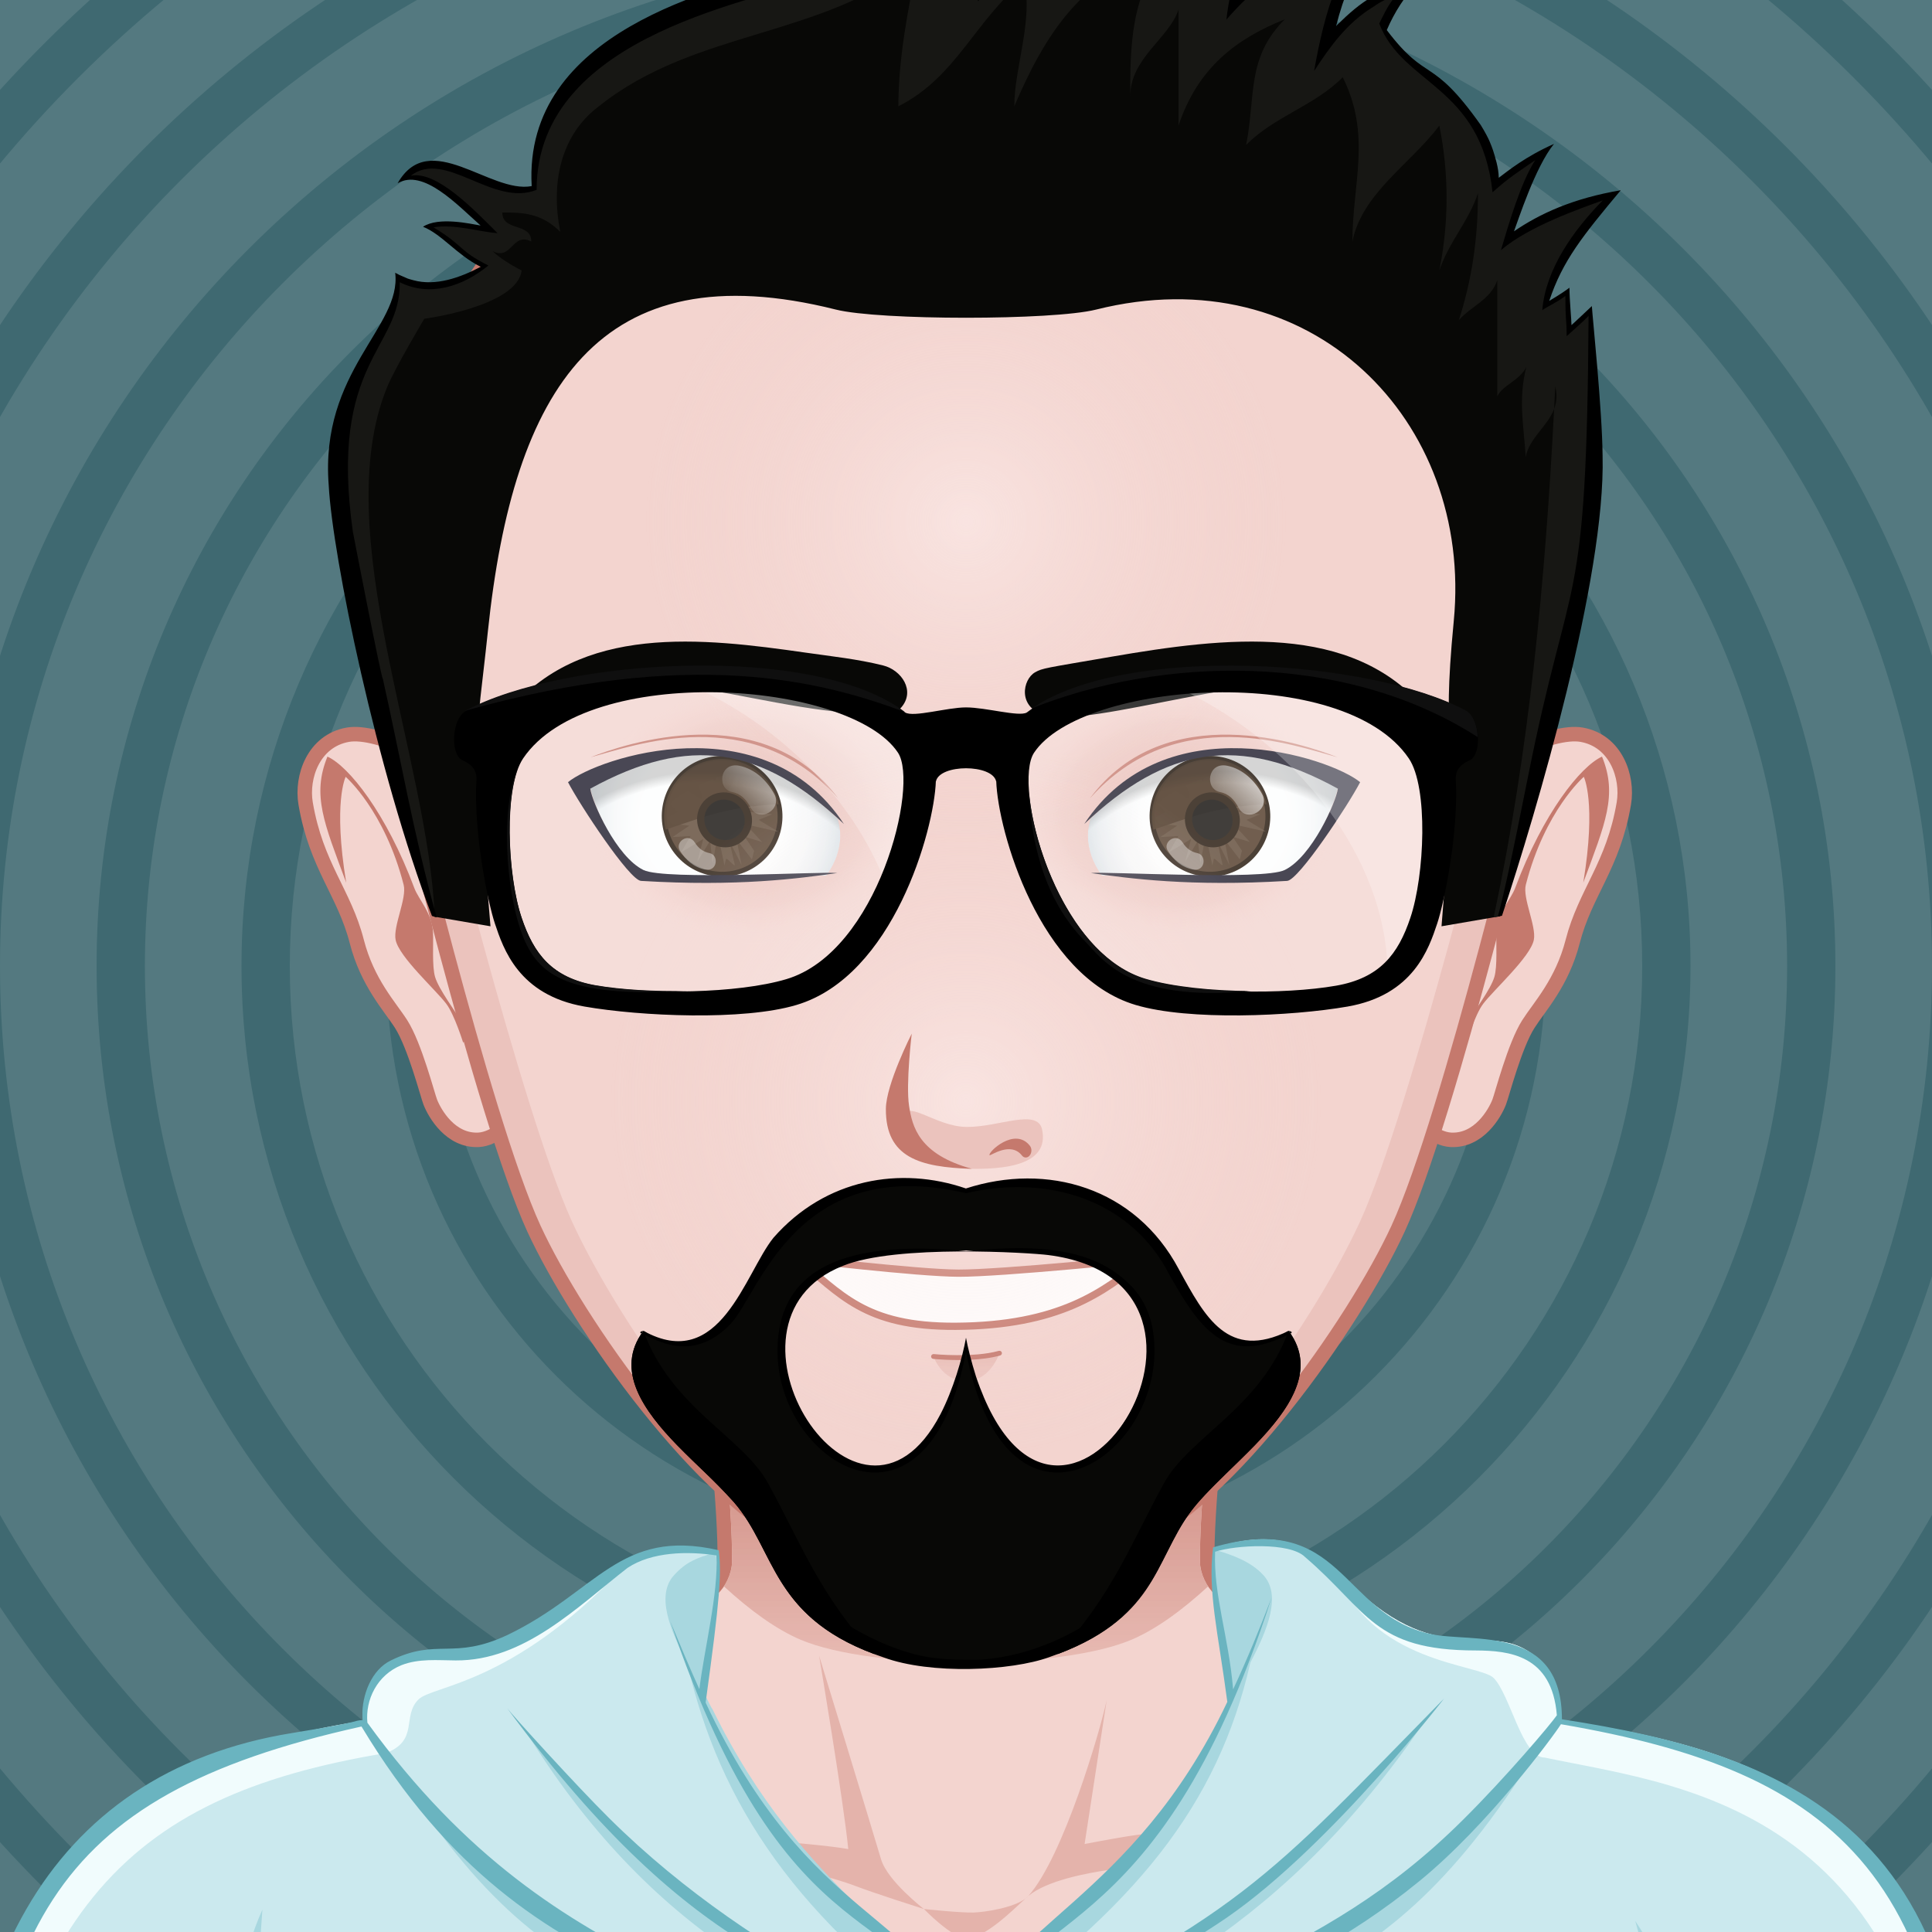 <svg viewBox="0 0 600 600" fill="none" xmlns="http://www.w3.org/2000/svg">
<rect x="0" y="0" width="600" height="600" fill="#808080" stroke="none"/>
<g clip-path="url(#clip0_4:189)">
<path d="M675 675H-75V-75H675V675Z" fill="#547980"/>
<path d="M300 255C275.148 255 255 275.148 255 300C255 324.852 275.148 345 300 345C324.852 345 345 324.852 345 300C345 275.148 324.852 255 300 255ZM300 330C283.434 330 270 316.566 270 300C270 283.434 283.434 270 300 270C316.566 270 330 283.434 330 300C330 316.566 316.566 330 300 330ZM300 210C250.296 210 210 250.296 210 300C210 349.704 250.296 390 300 390C349.704 390 390 349.704 390 300C390 250.296 349.704 210 300 210ZM300 375C258.579 375 225 341.421 225 300C225 258.579 258.579 225 300 225C341.421 225 375 258.579 375 300C375 341.421 341.421 375 300 375ZM300 165C225.441 165 165 225.441 165 300C165 374.559 225.441 435 300 435C374.559 435 435 374.559 435 300C435 225.441 374.559 165 300 165ZM300 420C233.727 420 180 366.273 180 300C180 233.727 233.727 180 300 180C366.273 180 420 233.727 420 300C420 366.273 366.273 420 300 420ZM300 120C200.589 120 120 200.589 120 300C120 399.411 200.589 480 300 480C399.411 480 480 399.411 480 300C480 200.589 399.411 120 300 120ZM300 465C208.875 465 135 391.125 135 300C135 208.875 208.875 135 300 135C391.125 135 465 208.875 465 300C465 391.125 391.125 465 300 465ZM300 75C175.737 75 75 175.737 75 300C75 424.263 175.737 525 300 525C424.263 525 525 424.263 525 300C525 175.737 424.263 75 300 75ZM300 510C184.026 510 90 415.974 90 300C90 184.026 184.026 90 300 90C415.974 90 510 184.026 510 300C510 415.974 415.974 510 300 510ZM300 30C150.885 30 30 150.885 30 300C30 449.115 150.885 570 300 570C449.115 570 570 449.115 570 300C570 150.885 449.115 30 300 30ZM300 554.997C159.171 554.997 45 440.826 45 300C45 159.174 159.171 44.997 300 44.997C440.829 44.997 555 159.174 555 300C555 440.826 440.829 554.997 300 554.997ZM300 -15C126.033 -15 -15 126.033 -15 300C-15 473.967 126.033 615 300 615C473.967 615 615 473.967 615 300C615 126.033 473.967 -15 300 -15ZM300 599.994C134.316 599.994 0 465.678 0 300C0 134.319 134.316 -0.003 300 -0.003C465.684 -0.003 600 134.319 600 300C600 465.678 465.684 599.994 300 599.994ZM300 -105C76.326 -105 -105 76.326 -105 300C-105 523.674 76.326 705 300 705C523.674 705 705 523.674 705 300C705 76.326 523.674 -105 300 -105ZM300 689.994C84.615 689.994 -90 515.379 -90 300C-90 84.615 84.615 -90.006 300 -90.006C515.382 -90.006 690 84.615 690 300C690 515.379 515.382 689.994 300 689.994ZM300 -60C101.181 -60 -60 101.181 -60 300C-60 498.819 101.181 660 300 660C498.819 660 660 498.819 660 300C660 101.181 498.819 -60 300 -60ZM300 644.994C109.467 644.994 -45 490.53 -45 300C-45 109.467 109.467 -45.006 300 -45.006C490.533 -45.006 645 109.467 645 300C645 490.53 490.533 644.994 300 644.994Z" fill="#3F6971"/>
<path d="M301.5 301.5H298.5V298.5H301.5V301.5Z" fill="#080806"/>
<path d="M586.251 599.334C579.663 585.096 561.666 563.997 541.671 558.168C516.954 550.959 461.16 542.244 440.472 537.399C423.888 533.511 390.486 503.517 378.78 493.449C376.68 491.649 374.961 487.932 374.919 485.169C374.502 452.577 387.504 365.997 387.504 365.997H300H212.499C212.499 365.997 225.501 452.574 225.078 485.169C225.045 487.932 223.317 491.649 221.223 493.449C209.517 503.517 176.115 533.511 159.531 537.399C138.84 542.244 83.046 551.256 58.332 558.465C38.331 564.291 20.34 585.093 13.752 599.331C2.628 623.355 0 666.831 0 704.331H300H600C600 666.834 597.369 623.358 586.251 599.334Z" fill="#F3D4CF"/>
<path d="M477.468 552.174C550.494 562.8 581.226 578.298 590.85 704.337H600C600 666.837 597.369 623.361 586.251 599.337C579.663 585.099 561.666 564 541.671 558.171C516.954 550.962 461.16 542.247 440.472 537.402C423.888 533.514 385.746 501.195 375.543 488.352C385.623 502.464 413.916 535.167 438.705 543.732C450.564 547.83 460.44 549.696 477.468 552.174ZM161.298 543.732C186.087 535.17 214.377 502.464 224.46 488.352C214.26 501.192 176.118 533.514 159.531 537.402C138.843 542.247 83.049 551.259 58.332 558.468C38.337 564.294 20.34 585.096 13.752 599.334C2.634 623.358 0.003 666.834 0.003 704.334H9.153C18.717 579.102 49.578 562.785 122.535 552.171C139.56 549.696 149.439 547.83 161.298 543.732Z" fill="#FFF4F3"/>
<path d="M286.938 592.86C286.938 592.86 271.716 588.033 265.689 585.723C234.342 573.696 132.504 565.902 132.504 565.902C132.504 565.902 239.766 570.159 263.436 574.239C262.062 559.938 254.385 514.227 254.385 514.227C254.385 514.227 269.832 564.672 273.612 577.398C275.634 584.202 286.938 592.86 286.938 592.86ZM319.335 588.834C319.068 589.053 318.762 589.338 318.429 589.638C318.768 589.383 319.074 589.116 319.335 588.834ZM286.938 592.86C286.938 592.86 295.617 601.836 299.979 601.95C305.709 602.103 314.463 593.253 318.432 589.638C314.637 592.509 305.955 593.811 302.502 593.946C298.512 594.099 286.938 592.86 286.938 592.86ZM349.992 570.303C345.357 571.047 336.834 572.67 336.834 572.67L343.695 528C341.757 537.213 330.273 576.633 319.335 588.834C325.065 583.986 337.809 581.661 344.307 580.722C375.015 576.27 375.003 576.273 467.493 565.902C467.493 565.902 380.28 565.437 349.992 570.303Z" fill="#E4B3AB"/>
<path d="M586.251 599.334C579.663 585.096 561.666 563.997 541.671 558.168C516.954 550.959 461.16 542.244 440.472 537.399C423.888 533.511 390.486 503.517 378.78 493.449C376.68 491.649 374.961 487.932 374.919 485.169C374.502 452.577 387.504 365.997 387.504 365.997H300H212.499C212.499 365.997 225.501 452.574 225.078 485.169C225.045 487.932 223.317 491.649 221.223 493.449C209.517 503.517 176.115 533.511 159.531 537.399C138.84 542.244 83.046 551.256 58.332 558.465C38.331 564.291 20.34 585.093 13.752 599.331C2.628 623.355 0 666.831 0 704.331H300H600C600 666.834 597.369 623.358 586.251 599.334Z" stroke="#C5796D" stroke-width="4.5"/>
<path d="M351.408 509.226C358.953 506.019 367.059 500.142 375.189 492.669C373.707 490.431 372.705 487.617 372.666 485.199C372.387 463.311 377.991 418.092 381.828 389.94C334.491 384.165 265.515 384.189 218.181 389.982C222.015 418.134 227.616 463.32 227.331 485.196C227.301 487.563 226.287 490.401 224.811 492.651C232.947 500.13 241.059 506.013 248.607 509.223C270.936 518.721 329.079 518.721 351.408 509.226Z" fill="url(#paint0_linear_4:189)"/>
<path d="M-11.046 708.576C-19.788 635.697 13.02 567.306 92.442 544.743C115.752 538.119 109.515 534.72 113.043 534.513C112.926 533.88 112.908 533.913 112.908 532.623H112.8C113.061 508.533 139.884 513.264 147.561 511.671C177.924 505.197 188.235 473.313 222.906 481.716C223.758 489.027 223.131 497.46 218.793 528.705C251.49 599.103 286.959 593.016 299.568 632.418C311.013 597.18 351.585 591.567 381.486 528.69C379.521 511.038 375.237 495.591 377.04 480.885L377.211 480.759C400.443 473.01 410.592 483.381 419.841 492.321C448.032 519.57 462.987 502.296 477.096 514.692C482.709 519.669 484.737 526.683 484.737 534.246C548.973 543.576 622.659 563.94 608.004 706.689L608.292 707.001C543.282 707.001 172.638 723.285 -11.046 708.576Z" fill="#CBE9EE"/>
<path d="M300.804 629.055C313.491 597.141 351.642 589.659 380.433 530.79C380.727 530.466 381.474 529.017 382.401 527.079C381.909 521.601 381.285 515.838 378.762 509.808C377.196 499.758 375.945 490.341 377.001 481.203C382.923 482.937 388.527 484.989 392.361 489.183C398.007 495.339 393.726 506.01 388.323 516.309C378.189 560.532 352.782 592.479 300.804 629.055ZM507.846 596.577C516.66 627.705 522.531 677.361 515.478 708.912C521.364 708.777 523.536 708.621 528.996 708.498C531.438 675.36 525.462 622.44 507.846 596.577ZM412.812 602.205C374.397 624.645 335.751 633.279 300.849 663.078C265.929 633.366 226.908 628.167 188.49 605.754C170.88 598.674 143.868 573.657 127.359 556.038C179.298 634.89 216.477 612.507 299.661 665.652C382.869 612.507 420.276 630.576 472.209 551.73C455.7 569.346 430.428 595.17 412.812 602.205ZM299.43 632.808C286.716 600.876 250.053 589.659 221.262 530.79C220.983 530.466 220.233 529.017 219.306 527.079C219.774 521.601 218.52 515.556 221.064 509.508C222.627 499.434 223.308 491.232 222.243 482.112C216.336 483.834 213.168 484.989 209.334 489.183C203.694 495.339 207.975 506.01 213.375 516.309C223.506 560.532 247.437 596.22 299.43 632.808ZM81.489 593.064C68.574 621.252 68.469 675.36 70.905 708.501C76.368 708.624 78.549 708.78 84.423 708.915C77.373 677.361 79.137 624.78 81.489 593.064ZM299.664 638.892C348.831 624.165 401.103 597.21 444.579 531.351C405.327 584.28 347.004 615.54 300.801 634.716C253.131 617.43 196.056 583.053 162.783 536.811C201.771 600.678 250.524 624.165 299.664 638.892Z" fill="#A8D7DF"/>
<path d="M608.286 707.001C607.941 707.001 607.518 707.004 607.164 707.004C605.883 561.159 524.673 555.282 479.724 545.829C472.689 545.829 469.035 526.314 463.86 521.109C459.459 516.684 425.553 516.684 414.816 487.602C416.565 489.141 418.209 490.758 419.838 492.321C448.029 519.57 462.984 502.296 477.093 514.692C482.706 519.669 484.734 526.683 484.734 534.246C548.97 543.576 622.656 563.94 608.001 706.689L608.286 707.001ZM-11.904 710.52C-11.562 710.52 -11.139 710.523 -10.776 710.523C3.501 594.627 37.311 558.09 119.853 544.431C130.206 540.492 124.755 533.001 129.939 527.799C134.34 523.395 158.82 523.299 192.711 487.632C190.965 489.171 183.486 490.758 181.866 492.321C153.672 519.57 132.411 511.851 124.602 514.692C114.975 518.256 113.481 526.776 113.481 534.33C49.239 543.663 -19.002 579.252 -11.625 710.208L-11.904 710.52Z" fill="#F1FCFD"/>
<path d="M485.07 533.934C485.07 504.36 457.275 510.249 444.483 507.498C416.256 501.438 417.144 468.75 376.737 480.543C375.015 494.514 378.285 506.757 381.156 528.534C351.525 590.799 310.428 597.813 299.568 631.269C287.697 594.129 251.433 597.867 219.138 528.756C223.632 496.242 224.082 488.694 223.218 481.434C192.405 474.387 185.454 494.394 157.59 507.762C140.679 515.688 135.903 508.551 121.389 515.661C115.368 518.565 112.335 526.488 112.551 532.962C112.512 532.992 112.551 532.992 112.551 532.992C112.551 533.409 112.551 533.793 112.62 534.18C109.095 534.426 114.258 534.402 90.651 538.218C14.562 550.518 -19.179 614.82 -11.364 708.936C24.306 708.936 -8.331 722.082 538.077 708.705C563.445 708.063 606.474 707.364 608.283 707.364C624.963 567.795 554.508 544.704 485.07 533.934ZM-10.872 708.171C-3.135 600.159 13.182 558.093 112.266 536.184C166.2 625.701 232.206 612.681 298.962 662.751C238.464 612.438 175.056 619.104 114.096 535.002C113.412 527.94 117.096 520.173 124.701 517.125C130.089 515.019 135.861 515.631 141.501 515.661C162.762 515.823 179.139 499.155 194.88 486.927C202.377 481.917 213.54 481.671 222.48 483.051C223.173 494.673 218.694 512.214 217.194 524.586C214.068 517.701 211.107 510.594 208.149 503.52C245.559 613.392 282.858 588.522 299.532 634.095C296.001 633.114 236.49 611.691 189.066 564.531C178.992 554.556 159.033 532.563 157.518 530.511C216.237 610.041 253.755 614.091 299.691 634.584C299.691 634.614 299.754 634.689 299.754 634.728C299.79 634.836 299.958 635.391 300.012 635.496C300.234 635.397 300.486 635.286 300.729 635.223C300.807 635.157 300.87 635.124 300.969 635.124C307.335 631.995 349.164 617.418 381.012 595.524C413.793 572.973 451.182 524.061 448.365 527.604C393.606 583.323 385.14 595.959 300.729 634.614C300.648 634.614 300.585 634.584 300.522 634.551C300.456 634.158 300.33 633.78 300.201 633.39C300.234 633.204 300.297 633.027 300.363 632.856C315.207 592.119 358.791 607.866 394.893 496.194C391.197 505.842 387.312 515.34 382.956 524.652C381.585 508.287 376.83 495.384 377.361 481.911C383.613 479.832 400.587 478.845 405.285 483.537C424.872 500.295 426.462 512.568 458.373 512.568C468.606 512.628 481.986 513.918 483.498 532.692C481.617 535.458 467.625 551.985 454.389 565.119C408.075 611.223 366.642 612.111 302.532 661.14C304.095 661.14 307.347 657.747 308.619 656.886C358.755 621.294 394.776 621.855 440.874 584.139C462.12 566.784 482.565 539.007 484.764 535.473C484.83 535.512 484.941 535.512 485.001 535.512C569.595 550.071 611.964 581.898 607.293 706.719C228.129 704.349 176.652 714.435 -10.872 708.171Z" fill="#6AB4C0"/>
<path d="M141.654 244.515C138.753 237.054 117.408 226.509 108.024 228.174C97.41 230.055 93.51 241.242 94.917 249.531C98.226 268.992 106.905 277.188 110.805 292.389C114.093 305.208 121.104 312.585 124.569 318.033C128.829 324.717 132.759 340.056 133.638 342.294C135.027 345.834 139.947 354.423 148.644 353.982C158.643 353.466 171.279 333.918 171.486 329.577C172.632 306.027 149.199 263.937 141.654 244.515Z" fill="#F3D4CF" stroke="#C5796D" stroke-width="4.5"/>
<path d="M143.859 323.88C143.859 323.88 145.146 320.667 143.577 317.814C141.561 314.145 136.308 307.41 135.114 303.381C134.139 300.087 134.634 293.046 134.475 289.602C134.193 283.512 129.999 279.342 128.694 275.847C119.952 252.468 108.318 237.978 101.694 234.969C96.795 246.936 100.677 255.69 107.514 274.104C103.389 249.078 107.352 241.254 107.352 241.254C107.352 241.254 119.406 251.649 125.355 274.77C126.432 278.943 122.022 287.652 122.865 291.885C123.921 297.201 135.417 307.488 138.636 311.79C141.147 315.141 143.859 323.88 143.859 323.88Z" fill="#C5796D"/>
<path d="M457.56 244.515C460.461 237.054 481.806 226.509 491.193 228.174C501.81 230.055 505.707 241.242 504.3 249.531C500.988 268.992 492.312 277.188 488.409 292.389C485.121 305.208 478.107 312.585 474.645 318.033C470.385 324.717 466.455 340.056 465.576 342.294C464.187 345.834 459.264 354.423 450.57 353.982C440.574 353.466 427.935 333.918 427.731 329.577C426.579 306.027 450.018 263.937 457.56 244.515Z" fill="#F3D4CF" stroke="#C5796D" stroke-width="4.5"/>
<path d="M455.355 323.88C455.355 323.88 454.065 320.667 455.637 317.814C457.653 314.145 462.909 307.41 464.097 303.381C465.069 300.087 464.577 293.046 464.742 289.602C465.024 283.512 469.212 279.342 470.52 275.847C479.262 252.468 490.899 237.978 497.52 234.969C502.419 246.936 498.534 255.69 491.703 274.104C495.828 249.078 491.862 241.254 491.862 241.254C491.862 241.254 479.808 251.649 473.856 274.77C472.785 278.943 477.189 287.652 476.346 291.885C475.29 297.201 463.794 307.488 460.578 311.79C458.067 315.141 455.355 323.88 455.355 323.88Z" fill="#C5796D"/>
<path d="M434.208 381.528C420.561 411.189 381.498 466.434 351.405 479.226C329.079 488.721 270.933 488.721 248.604 479.226C218.517 466.431 179.454 411.186 165.801 381.528C149.931 347.055 123.447 235.659 123.411 235.497C119.511 220.509 117.423 204.78 117.399 188.562C117.246 86.418 198.867 3.507 299.721 3.348C400.584 3.189 482.46 85.833 482.61 187.977C482.637 204.201 480.603 219.936 476.754 234.936C476.703 235.095 450.135 346.923 434.208 381.528Z" fill="#F3D4CF"/>
<path d="M330.456 5.952C411.438 24.993 471.747 98.523 471.612 186.324C471.585 202.545 469.5 218.274 465.6 233.262C465.564 233.424 438.126 344.916 422.412 379.293C409.161 408.27 373.68 461.106 344.811 474.756C335.304 479.253 310.494 480.321 300.006 480.321C289.524 480.321 264.711 479.253 255.207 474.756C226.338 461.106 190.854 408.27 177.606 379.293C161.889 344.916 134.451 233.424 134.418 233.262C130.518 218.277 128.43 202.545 128.406 186.324C128.268 98.523 188.571 24.993 269.559 5.952C183.09 20.655 117.261 96.828 117.402 188.562C117.426 204.78 119.514 220.509 123.414 235.497C123.45 235.659 149.757 347.136 165.804 381.528C179.61 411.114 219.018 465.279 248.607 479.226C259.62 484.422 287.871 486.348 300.009 486.348C312.138 486.348 340.401 484.419 351.408 479.226C380.994 465.279 420.408 411.114 434.211 381.528C450.261 347.136 476.568 235.659 476.601 235.497C480.501 220.509 482.589 204.78 482.613 188.562C482.754 96.828 416.925 20.655 330.456 5.952Z" fill="#EBC3BD"/>
<path d="M434.208 381.528C420.561 411.189 381.498 466.434 351.405 479.226C329.079 488.721 270.933 488.721 248.604 479.226C218.517 466.431 179.454 411.186 165.801 381.528C149.931 347.055 123.447 235.659 123.411 235.497C119.511 220.509 117.423 204.78 117.399 188.562C117.246 86.418 198.867 3.507 299.721 3.348C400.584 3.189 482.46 85.833 482.61 187.977C482.637 204.201 480.603 219.936 476.754 234.936C476.703 235.095 450.135 346.923 434.208 381.528Z" stroke="#C5796D" stroke-width="4.5"/>
<path d="M300.6 428.841C292.104 429.273 289.668 420.582 289.668 420.582C289.668 420.582 301.461 422.277 310.641 419.523C310.644 419.526 308.076 428.466 300.6 428.841Z" fill="url(#paint1_linear_4:189)"/>
<path d="M301.464 422.28C295.512 422.58 290.169 422.049 289.833 422.013C289.419 421.971 289.119 421.605 289.161 421.197C289.206 420.783 289.59 420.498 289.983 420.525C290.106 420.534 302.271 421.74 310.197 419.514C310.59 419.418 311.01 419.637 311.124 420.036C311.238 420.435 311.004 420.846 310.605 420.96C307.803 421.746 304.551 422.124 301.464 422.28Z" fill="#C5796D"/>
<path d="M247.5 390.897C247.5 390.897 285.096 395.355 297.654 395.394C311.313 395.43 355.5 390.897 355.5 390.897C342.726 401.499 328.671 411.693 296.835 411.894C268.359 412.077 261.063 401.736 247.5 390.897Z" fill="white"/>
<path d="M247.5 390.897C247.5 390.897 285.096 395.355 297.654 395.394C311.313 395.43 355.5 390.897 355.5 390.897C342.726 401.499 328.671 411.693 296.835 411.894C268.359 412.077 261.063 401.736 247.5 390.897Z" stroke="#C5796D" stroke-width="2.25"/>
<path d="M260.187 254.241C260.67 255.954 260.958 257.712 260.958 259.515C260.958 263.958 259.389 268.158 256.638 271.92C244.407 272.034 205.74 274.038 199.833 271.011C191.394 266.688 183.864 248.904 183.315 244.53C213.3 227.283 235.425 230.637 260.187 254.241Z" fill="url(#paint2_radial_4:189)"/>
<path d="M241.614 258.264C239.007 267.84 229.134 273.483 219.54 270.852C209.955 268.224 204.291 258.318 206.904 248.739C209.508 239.154 219.405 233.511 228.99 236.145C238.569 238.77 244.224 248.676 241.614 258.264Z" fill="#4D3623" stroke="#1F1105" stroke-width="1.5"/>
<path d="M222.045 242.739L221.577 241.902C219.933 242.556 218.349 243.237 216.852 243.963L217.962 246.645L217.821 248.196L213.543 245.679C212.145 246.456 210.849 247.266 209.589 248.091L209.601 248.118L208.134 249.768L210.477 252.165L207.321 253.887L208.515 255.858L214.086 256.413L208.863 259.956L214.452 259.647L211.506 264.726L218.397 260.556L216.543 267.648L220.53 261.096L221.298 268.125L222.45 261.909L223.509 261.78L225.009 268.83L225.465 266.715C226.068 266.559 227.619 268.827 228.21 268.668L226.458 261L230.304 268.668L228.744 260.715L233.478 266.865C233.649 266.811 234.066 264.315 234.234 264.264L231.288 259.857L236.643 261.474L233.43 257.994L230.85 255.858L241.608 258.267L235.617 254.616L239.85 252.885L230.685 251.958L239.748 247.152L231.546 249.246L229.338 248.049L228.795 246.987L228.951 244.449L229.134 240.282L225.39 246.876L225.06 242.049L224.589 240.786C223.839 241.047 223.104 241.302 222.381 241.581L222.045 242.739Z" fill="#5C4633"/>
<path opacity="0.9" d="M241.818 249.765C226.092 250.482 218.097 253.845 206.697 257.658C204.501 247.971 210.591 238.344 220.287 236.166C229.983 233.988 239.625 240.075 241.818 249.765Z" fill="#3E2816"/>
<path opacity="0.8" d="M226.857 247.494C222.9 246.36 218.859 248.619 217.842 252.564C216.816 256.488 219.198 260.598 223.155 261.732C227.115 262.869 231.156 260.607 232.182 256.68C233.211 252.735 230.82 248.628 226.857 247.494Z" fill="black"/>
<path d="M226.857 247.494C222.9 246.36 218.859 248.619 217.842 252.564C216.816 256.488 219.198 260.598 223.155 261.732C227.115 262.869 231.156 260.607 232.182 256.68C233.211 252.735 230.82 248.628 226.857 247.494Z" stroke="#1F1105" stroke-width="2.25"/>
<path opacity="0.4" d="M211.143 264.18C212.982 267.099 215.421 269.298 218.877 270.03C222.855 270.873 223.308 265.581 220.461 264.975C218.301 264.519 216.933 263.46 215.805 261.669C213.741 258.39 209.487 261.552 211.143 264.18Z" fill="white"/>
<path d="M227.349 245.979C230.136 246.54 231.756 248.283 233.163 250.899C235.749 255.711 243.06 251.433 240.474 246.624C238.203 242.4 234.417 238.785 229.599 237.81C223.428 236.565 222.564 245.013 227.349 245.979Z" fill="url(#paint3_linear_4:189)"/>
<path d="M167.4 239.985C167.4 281.409 191.58 334.197 221.4 334.197C251.22 334.197 275.4 300.624 275.4 259.2C275.4 217.773 251.22 184.197 221.4 184.197C191.58 184.197 167.4 198.561 167.4 239.985ZM183.312 244.53C213.297 227.283 235.422 230.64 260.184 254.241C260.667 255.954 260.955 257.712 260.955 259.515C260.955 263.958 259.386 268.158 256.635 271.92C244.404 272.034 205.737 274.038 199.83 271.011C191.394 266.688 183.861 248.904 183.312 244.53Z" fill="#F3D4CF"/>
<path d="M183.627 245.985C185.193 251.922 192.126 267.063 199.83 271.011C205.737 274.038 244.401 272.034 256.635 271.92C259.386 268.161 260.955 263.961 260.955 259.515C260.955 257.712 260.667 255.954 260.184 254.241C235.686 230.889 213.756 227.391 184.254 244.02C190.158 226.848 209.82 214.164 233.274 214.059C261.453 213.939 284.328 232.002 284.397 254.412C284.466 276.819 261.681 295.074 233.514 295.2C205.335 295.32 182.466 277.257 182.397 254.85C182.391 251.802 182.835 248.844 183.627 245.985Z" fill="url(#paint4_radial_4:189)"/>
<path d="M199.83 271.011C191.391 266.688 183.861 248.904 183.312 244.53C213.297 227.283 235.422 230.64 260.184 254.241C260.667 255.954 260.955 257.712 260.955 259.515C260.955 263.958 259.386 268.158 256.635 271.92C244.404 272.034 205.737 274.038 199.83 271.011Z" fill="url(#paint5_radial_4:189)"/>
<path d="M183.414 235.167C193.656 231.147 236.808 216.225 260.358 247.989C233.4 217.686 196.746 231.654 183.414 235.167Z" fill="#C5796D"/>
<path d="M176.4 242.916C180.051 249.942 195.483 273.393 199.083 273.57C229.26 275.394 248.016 272.826 260.022 271.131C255.525 270.561 206.544 273.474 199.833 270.192C191.394 266.067 183.864 249.099 183.315 244.923C214.068 228.045 236.544 231.786 262.083 255.9C237.18 218.103 185.559 235.323 176.4 242.916Z" fill="#1B1929"/>
<path d="M338.616 254.241C338.133 255.954 337.845 257.712 337.845 259.515C337.845 263.958 339.414 268.158 342.165 271.92C354.396 272.034 393.063 274.038 398.97 271.011C407.409 266.688 414.939 248.904 415.488 244.53C385.503 227.283 363.378 230.637 338.616 254.241Z" fill="url(#paint6_radial_4:189)"/>
<path d="M393.114 258.261C390.507 267.84 380.634 273.483 371.04 270.849C361.455 268.221 355.794 258.315 358.404 248.736C361.005 239.151 370.905 233.508 380.487 236.142C390.072 238.773 395.724 248.679 393.114 258.261Z" fill="#4D3623" stroke="#1F1105" stroke-width="1.5"/>
<path d="M373.548 242.739L373.083 241.905C371.439 242.556 369.855 243.24 368.355 243.963L369.465 246.645L369.324 248.196L365.046 245.679C363.645 246.456 362.352 247.266 361.095 248.091L361.107 248.118L359.637 249.771L361.983 252.168L358.827 253.887L360.018 255.858L365.589 256.413L360.366 259.956L365.955 259.647L363.009 264.723L369.897 260.553L368.049 267.645L372.033 261.093L372.804 268.122L373.956 261.903L375.015 261.774L376.518 268.824L376.971 266.712C377.574 266.556 379.128 268.821 379.716 268.665L377.961 260.997L381.81 268.665L380.247 260.712L384.978 266.862C385.149 266.808 385.569 264.312 385.737 264.261L382.791 259.854L388.149 261.468L384.936 257.988L382.359 255.852L393.117 258.258L387.126 254.61L391.359 252.879L382.197 251.955L391.26 247.146L383.058 249.24L380.85 248.043L380.31 246.981L380.466 244.44L380.649 240.276L376.908 246.87L376.578 242.043L376.11 240.777C375.36 241.038 374.625 241.296 373.905 241.572L373.548 242.739Z" fill="#5C4633"/>
<path opacity="0.9" d="M393.315 249.765C377.595 250.482 369.597 253.845 358.197 257.658C356.004 247.971 362.091 238.344 371.787 236.166C381.483 233.985 391.128 240.075 393.315 249.765Z" fill="#3E2816"/>
<path opacity="0.8" d="M378.36 247.494C374.403 246.36 370.362 248.622 369.345 252.564C368.316 256.488 370.698 260.598 374.655 261.732C378.621 262.869 382.659 260.607 383.682 256.68C384.711 252.735 382.317 248.628 378.36 247.494Z" fill="black"/>
<path d="M378.36 247.494C374.403 246.36 370.362 248.622 369.345 252.564C368.316 256.488 370.698 260.598 374.655 261.732C378.621 262.869 382.659 260.607 383.682 256.68C384.711 252.735 382.317 248.628 378.36 247.494Z" stroke="#1F1105" stroke-width="2.25"/>
<path opacity="0.4" d="M362.646 264.18C364.482 267.099 366.924 269.298 370.377 270.03C374.355 270.873 374.811 265.584 371.961 264.975C369.801 264.519 368.43 263.463 367.305 261.669C365.244 258.39 360.987 261.552 362.646 264.18Z" fill="white"/>
<path d="M378.852 245.979C381.639 246.54 383.259 248.28 384.666 250.896C387.252 255.708 394.566 251.43 391.977 246.621C389.706 242.397 385.923 238.782 381.102 237.807C374.931 236.565 374.064 245.013 378.852 245.979Z" fill="url(#paint7_linear_4:189)"/>
<path d="M377.403 184.197C347.583 184.197 323.403 217.776 323.403 259.2C323.403 300.624 347.583 334.197 377.403 334.197C407.223 334.197 431.403 285.519 431.403 244.098C431.403 202.674 407.223 184.197 377.403 184.197ZM398.97 271.011C393.063 274.038 354.399 272.034 342.165 271.92C339.414 268.161 337.845 263.961 337.845 259.515C337.845 257.712 338.133 255.954 338.616 254.241C363.378 230.637 385.503 227.283 415.488 244.53C414.939 248.904 407.409 266.688 398.97 271.011Z" fill="#F3D4CF"/>
<path d="M415.176 245.985C413.61 251.922 406.677 267.063 398.973 271.011C393.066 274.038 354.402 272.034 342.168 271.92C339.417 268.161 337.848 263.961 337.848 259.515C337.848 257.712 338.136 255.954 338.619 254.241C363.117 230.889 385.047 227.391 414.549 244.02C408.645 226.848 388.983 214.164 365.529 214.059C337.35 213.939 314.475 232.002 314.406 254.412C314.337 276.819 337.122 295.074 365.289 295.2C393.468 295.32 416.337 277.257 416.406 254.85C416.412 251.802 415.965 248.844 415.176 245.985Z" fill="url(#paint8_radial_4:189)"/>
<path d="M398.97 271.011C407.409 266.688 414.939 248.904 415.488 244.53C385.503 227.283 363.378 230.64 338.616 254.241C338.133 255.954 337.845 257.712 337.845 259.515C337.845 263.958 339.414 268.158 342.165 271.92C354.399 272.034 393.063 274.038 398.97 271.011Z" fill="url(#paint9_radial_4:189)"/>
<path d="M338.442 247.992C361.992 216.228 405.144 231.147 415.386 235.17C402.057 231.654 365.403 217.686 338.442 247.992Z" fill="#C5796D"/>
<path d="M422.403 242.916C418.752 249.942 403.32 273.393 399.72 273.57C369.543 275.394 350.787 272.826 338.781 271.131C343.278 270.561 392.259 273.474 398.97 270.192C407.409 266.067 414.939 249.099 415.488 244.923C384.735 228.045 362.259 231.786 336.72 255.9C361.623 218.103 413.244 235.323 422.403 242.916Z" fill="#1B1929"/>
<path d="M423 341.922C423.105 409.788 368.124 464.904 300.186 464.997C232.26 465.108 177.102 410.178 176.997 342.297C176.892 274.437 231.873 219.105 299.808 218.997C367.737 218.892 422.901 274.047 423 341.922Z" fill="url(#paint10_radial_4:189)"/>
<path d="M412.5 161.997C412.5 224.13 362.133 274.497 300.003 274.497C237.87 274.497 187.5 224.13 187.5 161.997C187.5 99.864 237.87 49.497 300.003 49.497C362.133 49.497 412.5 99.864 412.5 161.997Z" fill="url(#paint11_radial_4:189)"/>
<path d="M157.464 221.61C179.889 193.461 218.478 198.144 250.098 202.668C258.141 203.82 266.421 204.684 274.308 206.676C279.96 208.101 284.403 214.542 279.861 219.744C277.737 222.219 273.102 221.76 270.24 221.7C232.377 220.935 189.579 199.161 157.464 221.61Z" fill="#080806"/>
<path d="M442.731 220.47C436.239 216.126 429.369 213.06 421.602 211.803C393.111 207.183 338.844 226.173 324.579 222.153C315.843 219.687 317.61 210.936 321.474 208.779C323.799 207.48 324.444 207.513 345.201 203.943C380.472 197.883 419.964 193.065 442.731 220.47Z" fill="#080806"/>
<path d="M299.937 362.946C292.14 362.709 278.265 354.672 279.921 347.448C281.454 340.734 290.187 349.896 300.219 349.98C310.248 350.061 322.227 344.079 323.637 350.811C325.908 361.683 312.498 363.336 299.937 362.946Z" fill="#EBC3BD"/>
<path d="M317.379 358.86C318.009 359.685 319.095 359.685 319.77 358.854C320.463 358.023 320.499 356.673 319.851 355.851C315.147 349.788 306.681 357.915 307.32 358.758C307.557 359.073 313.824 354.339 317.379 358.86ZM282.318 343.431C283.305 349.875 285.354 358.479 301.839 362.988C285.588 362.505 275.028 359.481 275.115 344.37C275.16 336.723 283.149 321 283.149 321C283.149 321 281.274 336.621 282.318 343.431Z" fill="#C5796D"/>
<path d="M274.47 514.41C239.61 502.71 241.56 481.74 228.12 466.29C214.14 450.75 186.66 431.76 199.89 413.7C223.77 426.69 231.66 395.46 240.42 384.57C255.69 367.11 278.58 362.04 299.85 369.36C325.74 361.2 352.05 368.94 366.03 394.71C374.1 409.47 381.42 422.79 400.08 413.67C410.61 428.16 395.34 443.01 381.9 456.12C376.74 461.16 371.85 465.9 368.79 470.28C358.17 484.59 358.98 502.83 325.71 514.32C313.29 518.88 288.39 519.57 274.47 514.41ZM261.66 392.82C247.86 398.25 241.35 410.55 244.23 425.73C247.32 442.08 259.71 455.4 271.8 455.4C287.94 455.4 296.79 432.66 299.97 417C320.43 514.11 399.42 398.79 325.5 389.43C320.01 388.71 278.1 386.07 261.66 392.82Z" fill="#080806"/>
<path d="M199.83 413.31C208.53 437.22 230.58 446.25 238.47 460.53C248.46 478.65 254.43 495.27 271.53 513.69C239.52 501.78 240.87 481.41 227.91 466.5C221.28 459.15 217.23 455.91 210.27 448.8C200.04 438.24 190.68 425.49 199.83 413.31C196.02 413.94 204.96 416.13 199.83 413.31ZM400.17 413.31C391.47 437.22 369.42 446.25 361.53 460.53C351.54 478.65 345.57 495.27 328.47 513.69C360.48 501.78 359.1 481.41 372.09 466.5C378.72 459.15 382.77 455.91 389.73 448.8C399.96 438.24 409.32 425.49 400.17 413.31C403.98 413.94 395.04 416.13 400.17 413.31Z" fill="black"/>
<path d="M400.2 413.31C381.39 422.61 374.25 409.11 366.09 394.17C352.56 368.7 325.14 360.93 299.97 369.09C279.75 362.13 256.38 365.94 240.21 384.39C231.33 395.4 223.65 426.51 199.83 413.31C190.68 425.49 200.04 438.24 210.27 448.8C217.23 455.91 221.28 459.15 227.91 466.5C241.26 481.86 239.43 502.98 274.38 514.71C288.96 520.11 314.04 518.94 325.83 514.65C359.19 503.13 358.56 484.68 369.06 470.49C380.07 454.68 415.35 433.65 400.2 413.31ZM365.25 467.82C358.41 477.09 354.09 492.42 344.28 499.62C333.69 507.78 320.13 514.2 304.89 515.4C304.65 515.52 295.23 515.58 290.64 514.95C276.99 513.57 259.56 503.91 250.83 495C242.22 484.38 240.96 474.15 230.1 461.94C216.21 446.67 190.41 433.14 200.19 414.57C205.08 416.82 215.61 422.76 226.77 411.3C235.89 401.82 247.08 358.17 300.03 370.56C325.11 364.68 351.06 372.36 363.12 395.79C373.26 414 381.48 423.81 399.78 414.6C411 434.4 377.91 449.55 365.25 467.82ZM350.34 398.43C337.65 386.1 317.55 386.91 300.03 388.53C272.19 385.95 243.09 388.8 241.53 417.09C239.31 453.33 287.7 484.47 300 419.85C312.81 484.71 360.66 453 358.47 417.09C358.2 412.17 357.06 409.02 357.03 409.02C355.86 405.24 353.58 401.37 350.34 398.43ZM303.09 427.44C301.62 422.76 300.51 418.29 300 415.44C298.89 421.77 295.95 431.7 292.08 439.17C266.64 488.07 217.29 410.58 261.78 393.12C278.22 386.37 320.16 389.07 325.5 389.76C394.41 398.46 328.8 503.94 303.09 427.44Z" fill="black"/>
<path d="M134.922 284.685C127.653 258.24 123.738 235.086 118.302 210.93L118.551 210.873C116.493 205.806 109.065 165.693 108.996 165.261C101.421 111.951 123.975 108.909 123.516 86.667C133.011 91.422 142.242 89.064 150.573 82.572C141.819 78.075 144.582 77.364 132.957 70.287C141.15 68.871 145.935 70.782 152.895 71.649C146.946 65.7 135.27 53.565 127.683 55.173L127.188 54.111C138.171 45.54 152.832 63.384 166.05 58.551C166.449 9.432 238.251 -0.768 255.726 -8.067C278.991 -16.92 303.294 -36.39 320.385 -38.13C310.71 -28.407 304.785 -12.783 304.344 -1.056C318.438 -14.514 319.434 -14.121 340.797 -37.848C340.797 -18.756 335.508 -16.359 328.644 -5.154C347.277 -17.364 370.509 -51.621 406.287 -56.859L406.68 -55.749C393.786 -48.153 383.808 -35.337 376.986 -17.625C383.757 -25.803 393.339 -34.674 403.944 -36.279L404.343 -35.172C397.698 -31.197 384.681 -17.946 381.702 4.242C394.845 -10.437 415.752 -22.602 430.104 -27.198L430.665 -26.16C417.489 -15.441 412.206 3.324 409.227 19.278C418.467 5.538 423.843 2.406 435.468 -3.366C431.727 2.229 431.97 1.251 428.994 7.332C436.182 25.701 459.933 26.415 463.992 58.509C468.882 54.237 470.823 53.166 476.445 49.233L477.291 50.049C473.067 56.61 469.584 68.229 467.265 76.005C475.605 69.636 488.484 64.944 497.553 61.671L498.186 62.655C490.533 70.434 481.242 82.293 479.7 95.157C482.7 93.381 482.844 93.585 486.75 90.759C486.75 100.002 487.065 98.823 487.131 103.074C490.902 99.699 491.481 99.228 493.959 96.531C493.41 193.617 488.424 174.267 475.008 241.929C472.656 253.818 468.495 274.578 465.825 284.55L447.678 287.667C453.288 220.485 447.399 235.131 451.479 192.855C457.515 130.518 407.067 79.419 340.404 96.144C326.916 99.528 273.084 99.525 259.602 96.144C185.961 77.655 159.429 120.684 151.524 195.978C147.651 232.932 146.703 220.461 152.325 287.667L134.922 284.685Z" fill="#080806"/>
<path d="M487.128 103.077C487.065 98.823 486.747 100.005 486.747 90.762C482.841 93.585 482.697 93.384 479.697 95.16C481.239 82.296 490.53 70.437 498.183 62.658L497.55 61.674C488.484 64.95 475.605 69.639 467.262 76.008C469.578 68.232 473.064 56.613 477.288 50.052L476.442 49.236C470.82 53.169 468.879 54.24 463.989 58.512C459.93 26.421 436.179 25.704 428.991 7.335C431.967 1.254 431.724 2.232 435.465 -3.363C423.84 2.409 418.464 5.541 409.224 19.281C412.203 3.327 417.489 -15.438 430.662 -26.157L430.101 -27.195C415.749 -22.599 394.842 -10.434 381.699 4.245C384.678 -17.943 397.695 -31.194 404.34 -35.169L403.941 -36.276C393.336 -34.671 383.754 -25.797 376.983 -17.622C383.805 -35.334 393.786 -48.15 406.677 -55.746L406.284 -56.856C370.506 -51.618 347.274 -17.361 328.641 -5.151C335.505 -16.356 340.794 -18.756 340.794 -37.845C319.431 -14.118 318.435 -14.511 304.341 -1.053C304.779 -12.78 310.707 -28.407 320.382 -38.127C303.294 -36.387 278.991 -16.92 255.723 -8.064C238.251 -0.768 166.449 9.432 166.05 58.554C152.832 63.387 138.171 45.543 127.188 54.114L127.683 55.176C135.27 53.565 146.946 65.7 152.895 71.652C145.938 70.785 141.15 68.874 132.957 70.29C144.582 77.367 141.819 78.078 150.573 82.575C142.242 89.067 133.011 91.425 123.516 86.67C123.975 108.915 101.418 111.957 108.996 165.264C109.065 165.696 116.493 205.809 118.551 210.876L118.302 210.933C123.738 235.089 127.653 258.246 134.922 284.688L135 284.697C133.017 235.371 101.94 165.249 120.177 120.333C122.556 114.468 131.76 99 131.76 99C131.76 99 160.641 95.208 162 84C162 84 156 81 153 78C159 81 159 72 165 75C165 69 156 72 156 66C162 66 168 66 174 72C171 57 174 42 186 33C216 9 255 12 285 -12C282 3 279 18 279 33C297 24 303 6 318 -6C321 6 315 21 315 33C324 12 336 -9 363 -15C351 -3 351 15 351 30C351 18 363 12 366 3C366 15 366 27 366 39C372 21 384 12 399 6C387 18 390 30 387 45C396 36 408 33 417 24C426 42 420 57 420 75C423 60 438 51 447 39C450 54 450 69 447 84C450 75 456 69 459 60C459 74.58 456.996 87.186 453.06 99.426C456.825 95.07 462.972 93.093 465 87C465 99.975 465 110.712 465 123.081C466.74 119.505 471.87 118.257 474 114C471.438 124.239 473.238 132.309 473.823 141.906C474.936 136.026 480.597 132.42 482.643 127.005C482.763 124.671 482.886 122.334 482.997 120C483.684 122.736 483.402 124.992 482.643 127.005C479.907 180.318 474.864 233.553 463.875 284.889L465.819 284.556C468.489 274.584 472.647 253.824 475.002 241.935C488.421 174.273 493.407 193.623 493.953 96.537C491.478 99.234 490.899 99.705 487.128 103.077Z" fill="#171714"/>
<path d="M503.337 59.085C488.49 61.587 478.119 66.399 470.187 71.835C471.342 68.82 476.766 51.825 482.607 44.685C473.637 48.684 468.447 52.974 465.447 55.215C465.447 52.119 464.253 48.543 463.677 46.695C463.11 45.15 462.633 43.344 459.864 38.835C444.351 16.947 443.382 26.103 430.677 9.345C432.993 3.912 436.344 -1.371 440.547 -5.745C428.823 -4.08 422.652 0.48 415.227 7.785C415.107 7.905 415.017 8.025 414.927 8.145C419.58 -10.233 428.697 -26.166 446.607 -32.145C424.455 -32.949 397.032 -16.569 383.247 -0.225C389.199 -19.368 397.185 -28.488 409.05 -36.975C400.512 -38.238 392.145 -34.749 385.527 -29.235C393.15 -42.426 404.478 -52.932 413.58 -57.825C412.287 -57.855 410.76 -57.945 409.08 -57.825C406.749 -58.422 392.643 -56.127 387.6 -53.955C362.613 -44.199 344.433 -21.489 336.63 -14.115C342.378 -23.409 342.66 -30.009 341.61 -39.675C339.645 -37.986 306.765 -6.51 306.36 -6.105C308.691 -19.032 313.095 -26.916 321.42 -38.475C306.579 -41.253 269.424 -16.824 246.39 -10.305C222.258 -3.768 162.378 9.864 165.12 57.795C152.235 60.252 133.368 39.564 123.48 56.925C131.418 52.215 141.933 63.555 149.25 70.035C146.25 69.546 136.221 67.191 131.37 70.425C137.052 72.63 142.02 79.221 149.04 82.725C149.13 82.755 149.22 82.785 149.31 82.845C142.893 86.229 135.309 88.947 128.34 87.015C127.29 86.715 126.6 86.535 126.6 86.505C125.79 86.145 124.92 85.785 123.99 85.365H123.96L123.93 85.335C123.54 85.125 123.15 84.915 122.73 84.705C124.815 101.529 99.279 115.17 102.09 150.765C103.245 172.668 116.937 239.289 134.148 284.463L135.597 284.895C128.421 259.017 124.266 234.675 118.89 210.792C118.422 210.792 109.671 165.66 109.59 165.162C102.072 112.269 124.572 108.432 124.14 87.642C133.503 92.325 143.736 88.95 151.68 82.452C142.326 77.799 144.321 76.488 134.64 70.602C141.129 69.48 149.049 72.051 154.5 72.402C147.462 65.364 135.603 52.872 127.56 54.582C138.264 46.227 153.051 64.395 166.65 58.962C166.65 9.813 237.819 0.057 255.96 -7.518C277.773 -15.816 304.809 -35.946 318.777 -37.368C311.457 -29.994 303.717 -13.665 303.717 0.372C318.219 -13.542 319.647 -13.473 340.197 -36.288C340.197 -18.246 333.456 -15.024 326.904 -3.378C346.146 -14.472 369.441 -50.862 406.374 -56.268C390.912 -47.157 381.069 -31.293 375.144 -14.358C382.2 -23.535 392.544 -33.948 404.034 -35.688C398.007 -32.082 383.451 -18.342 380.874 6.102C393.909 -9.24 415.632 -21.936 430.284 -26.628C416.469 -15.384 411.18 4.485 408.114 22.032C413.175 14.313 418.185 7.341 426.024 2.412C426.057 2.382 426.114 2.352 426.144 2.352C429.231 0.255 428.424 0.825 433.707 -1.818C431.7 1.182 431.514 0.792 428.337 7.302C435.615 26.433 459.906 26.541 463.524 59.712C469.095 54.771 470.847 53.88 476.784 49.722C472.158 56.904 468.432 70.026 466.134 77.682C474.849 70.227 490.971 64.692 497.754 62.232C488.754 71.382 480.015 83.52 478.974 96.312C480.816 95.073 483.156 94.092 486.144 91.932C486.144 100.104 486.534 99.012 486.534 104.412C488.112 102.969 491.694 99.882 493.347 98.082C492.759 193.23 487.707 174.774 474.414 241.812C469.44 266.94 466.815 278.562 465.171 284.661L466.455 284.4C477.207 252.147 498.666 179.274 497.697 141.552C497.598 127.452 494.52 98.052 494.367 95.052C494.304 95.106 488.115 100.962 488.037 100.962C488.037 99.429 487.407 92.907 487.407 89.352C486.348 90.165 484.122 91.686 481.137 93.432C485.274 80.943 491.571 73.182 503.337 59.085Z" fill="black"/>
<path opacity="0.2" d="M430.86 300.3C423.78 306.9 412.17 309.42 390.18 309.42C360.84 309.42 341.64 306.15 328.95 280.89C319.08 261.27 315.09 240.21 319.89 232.95C326.52 222.93 345.6 216.12 366.9 214.11C403.89 231.69 429.87 266.94 430.86 300.3ZM216.03 213.51C193.11 214.14 170.76 220.56 161.22 234.66C154.68 244.29 156.15 272.31 160.56 285.48C166.56 303.45 175.77 309.42 209.82 309.42C239.16 309.42 258.36 306.15 271.05 280.89C272.31 278.37 273.48 275.82 274.56 273.27C264.87 248.85 243.48 226.29 216.03 213.51Z" fill="white"/>
<path opacity="0.4" d="M439.44 285.51C437.31 291.87 434.76 296.7 430.86 300.33C429.87 266.97 403.89 231.72 366.87 214.11C394.98 211.44 426.84 217.08 438.78 234.69C445.32 244.32 443.85 272.31 439.44 285.51ZM280.14 232.95C271.77 220.26 243.48 212.76 216.03 213.54C243.51 226.29 264.87 248.85 274.59 273.3C281.82 256.08 284.31 239.28 280.14 232.95Z" fill="white"/>
<path d="M455.37 220.83C424.83 204.45 346.95 199.8 318.87 221.28C316.47 222.69 306.18 219.69 300 219.69C294.15 219.69 283.74 222.84 281.13 221.28C253.05 199.8 175.17 204.45 144.63 220.83C140.25 223.2 139.77 234.36 143.58 236.07C146.31 237.3 148.11 239.01 147.96 242.01C147 258.87 151.65 280.77 153.69 286.8C156.3 294.57 161.01 309.03 181.56 312.6C199.05 315.63 230.85 317.04 247.38 312.09C277.35 303.15 290.1 257.97 290.64 242.58L290.67 242.64C291.87 237.24 308.13 237.24 309.36 242.64L309.39 242.58C309.9 257.97 322.68 303.15 352.65 312.09C369.18 317.04 400.98 315.63 418.47 312.6C439.02 309.03 443.73 294.57 446.34 286.8C448.38 280.74 453.03 258.87 452.1 242.01C451.95 239.01 453.78 237.3 456.48 236.07C460.23 234.36 459.75 223.2 455.37 220.83ZM244.23 304.08C229.05 308.61 201.27 308.91 185.1 306.09C171.48 303.72 165.78 296.31 162 285C157.56 271.8 156.39 244.47 162.48 235.5C182.76 205.56 264.09 211.35 278.88 233.76C285.48 243.81 272.67 295.59 244.23 304.08ZM438 285.03C434.22 296.34 428.49 303.75 414.9 306.12C398.73 308.94 370.95 308.64 355.77 304.11C327.33 295.62 314.52 243.84 321.12 233.79C335.91 211.38 417.24 205.59 437.52 235.53C443.61 244.47 442.44 271.83 438 285.03Z" fill="black"/>
<path d="M355.74 303.96C364.11 306.45 376.32 307.68 388.29 307.77C350.67 311.43 342.12 297.57 336.93 292.29C326.37 281.52 319.86 265.44 319.38 242.34C319.47 260.58 332.28 296.97 355.74 303.96ZM281.07 221.16C252.99 199.68 175.11 204.3 144.57 220.71C214.29 201.15 254.79 211.26 281.07 221.16ZM185.04 306C171.42 303.63 165.72 296.22 161.94 284.91C157.98 273.12 156.63 250.05 160.74 238.86C155.25 251.52 157.38 276.03 161.52 288.36C166.32 302.76 175.14 309.9 213.54 307.74C203.13 307.95 192.75 307.32 185.04 306ZM458.91 228.9C458.79 225.51 457.56 221.94 455.31 220.71C425.37 204.63 349.89 199.89 320.52 219.96C360 204.15 416.91 201.93 458.91 228.9Z" fill="#0F0F0F"/>
</g>
<defs>
<linearGradient id="paint0_linear_4:189" x1="300" y1="516" x2="300" y2="385.5" gradientUnits="userSpaceOnUse">
<stop stop-color="#E4B3AB" stop-opacity="0.8"/>
<stop offset="0.7" stop-color="#C5796D"/>
</linearGradient>
<linearGradient id="paint1_linear_4:189" x1="300" y1="426" x2="300" y2="417" gradientUnits="userSpaceOnUse">
<stop offset="0.1" stop-color="#EBC3BD"/>
<stop offset="1" stop-color="#E4B3AB"/>
</linearGradient>
<radialGradient id="paint2_radial_4:189" cx="0" cy="0" r="1" gradientUnits="userSpaceOnUse" gradientTransform="translate(221.113 254.557) rotate(180) scale(40.8)">
<stop stop-color="white"/>
<stop offset="0.544" stop-color="#FDFEFE"/>
<stop offset="0.74" stop-color="#F6F8F9"/>
<stop offset="0.879" stop-color="#EAEFF2"/>
<stop offset="0.992" stop-color="#D9E3E8"/>
<stop offset="1" stop-color="#D8E2E7"/>
</radialGradient>
<linearGradient id="paint3_linear_4:189" x1="248.25" y1="235.5" x2="230.25" y2="253.5" gradientUnits="userSpaceOnUse">
<stop stop-color="white"/>
<stop offset="1" stop-color="white" stop-opacity="0"/>
</linearGradient>
<radialGradient id="paint4_radial_4:189" cx="0" cy="0" r="1" gradientUnits="userSpaceOnUse" gradientTransform="translate(233.648 253.04) rotate(1.192) scale(50.59 40.47)">
<stop stop-color="#E4B3AB"/>
<stop offset="0.7" stop-color="#E4B3AB" stop-opacity="0.3"/>
<stop offset="1" stop-color="#F3D4CF" stop-opacity="0"/>
</radialGradient>
<radialGradient id="paint5_radial_4:189" cx="0" cy="0" r="1" gradientUnits="userSpaceOnUse" gradientTransform="translate(218.567 308.56) rotate(-2.984) scale(69.401 68.979)">
<stop offset="0.95" stop-opacity="0"/>
<stop offset="1" stop-opacity="0.2"/>
</radialGradient>
<radialGradient id="paint6_radial_4:189" cx="0" cy="0" r="1" gradientUnits="userSpaceOnUse" gradientTransform="translate(377.688 254.557) scale(40.803)">
<stop stop-color="white"/>
<stop offset="0.544" stop-color="#FDFEFE"/>
<stop offset="0.74" stop-color="#F6F8F9"/>
<stop offset="0.879" stop-color="#EAEFF2"/>
<stop offset="0.992" stop-color="#D9E3E8"/>
<stop offset="1" stop-color="#D8E2E7"/>
</radialGradient>
<linearGradient id="paint7_linear_4:189" x1="393.75" y1="235.5" x2="375.75" y2="253.5" gradientUnits="userSpaceOnUse">
<stop stop-color="white"/>
<stop offset="1" stop-color="white" stop-opacity="0"/>
</linearGradient>
<radialGradient id="paint8_radial_4:189" cx="0" cy="0" r="1" gradientUnits="userSpaceOnUse" gradientTransform="translate(365.153 253.04) rotate(178.808) scale(50.59 40.47)">
<stop stop-color="#E4B3AB"/>
<stop offset="0.7" stop-color="#E4B3AB" stop-opacity="0.3"/>
<stop offset="1" stop-color="#F3D4CF" stop-opacity="0"/>
</radialGradient>
<radialGradient id="paint9_radial_4:189" cx="0" cy="0" r="1" gradientUnits="userSpaceOnUse" gradientTransform="translate(380.231 308.56) rotate(-177.016) scale(69.401 68.979)">
<stop offset="0.95" stop-opacity="0"/>
<stop offset="1" stop-opacity="0.2"/>
</radialGradient>
<radialGradient id="paint10_radial_4:189" cx="0" cy="0" r="1" gradientUnits="userSpaceOnUse" gradientTransform="translate(300 342) scale(123)">
<stop stop-color="#FFF4F3" stop-opacity="0.5"/>
<stop offset="0.9" stop-color="#F3D4CF" stop-opacity="0"/>
</radialGradient>
<radialGradient id="paint11_radial_4:189" cx="0" cy="0" r="1" gradientUnits="userSpaceOnUse" gradientTransform="translate(300 162) scale(111)">
<stop stop-color="#FFF4F3" stop-opacity="0.5"/>
<stop offset="0.9" stop-color="#F3D4CF" stop-opacity="0"/>
</radialGradient>
<clipPath id="clip0_4:189">
<rect width="600" height="600" fill="white"/>
</clipPath>
</defs>
</svg>
